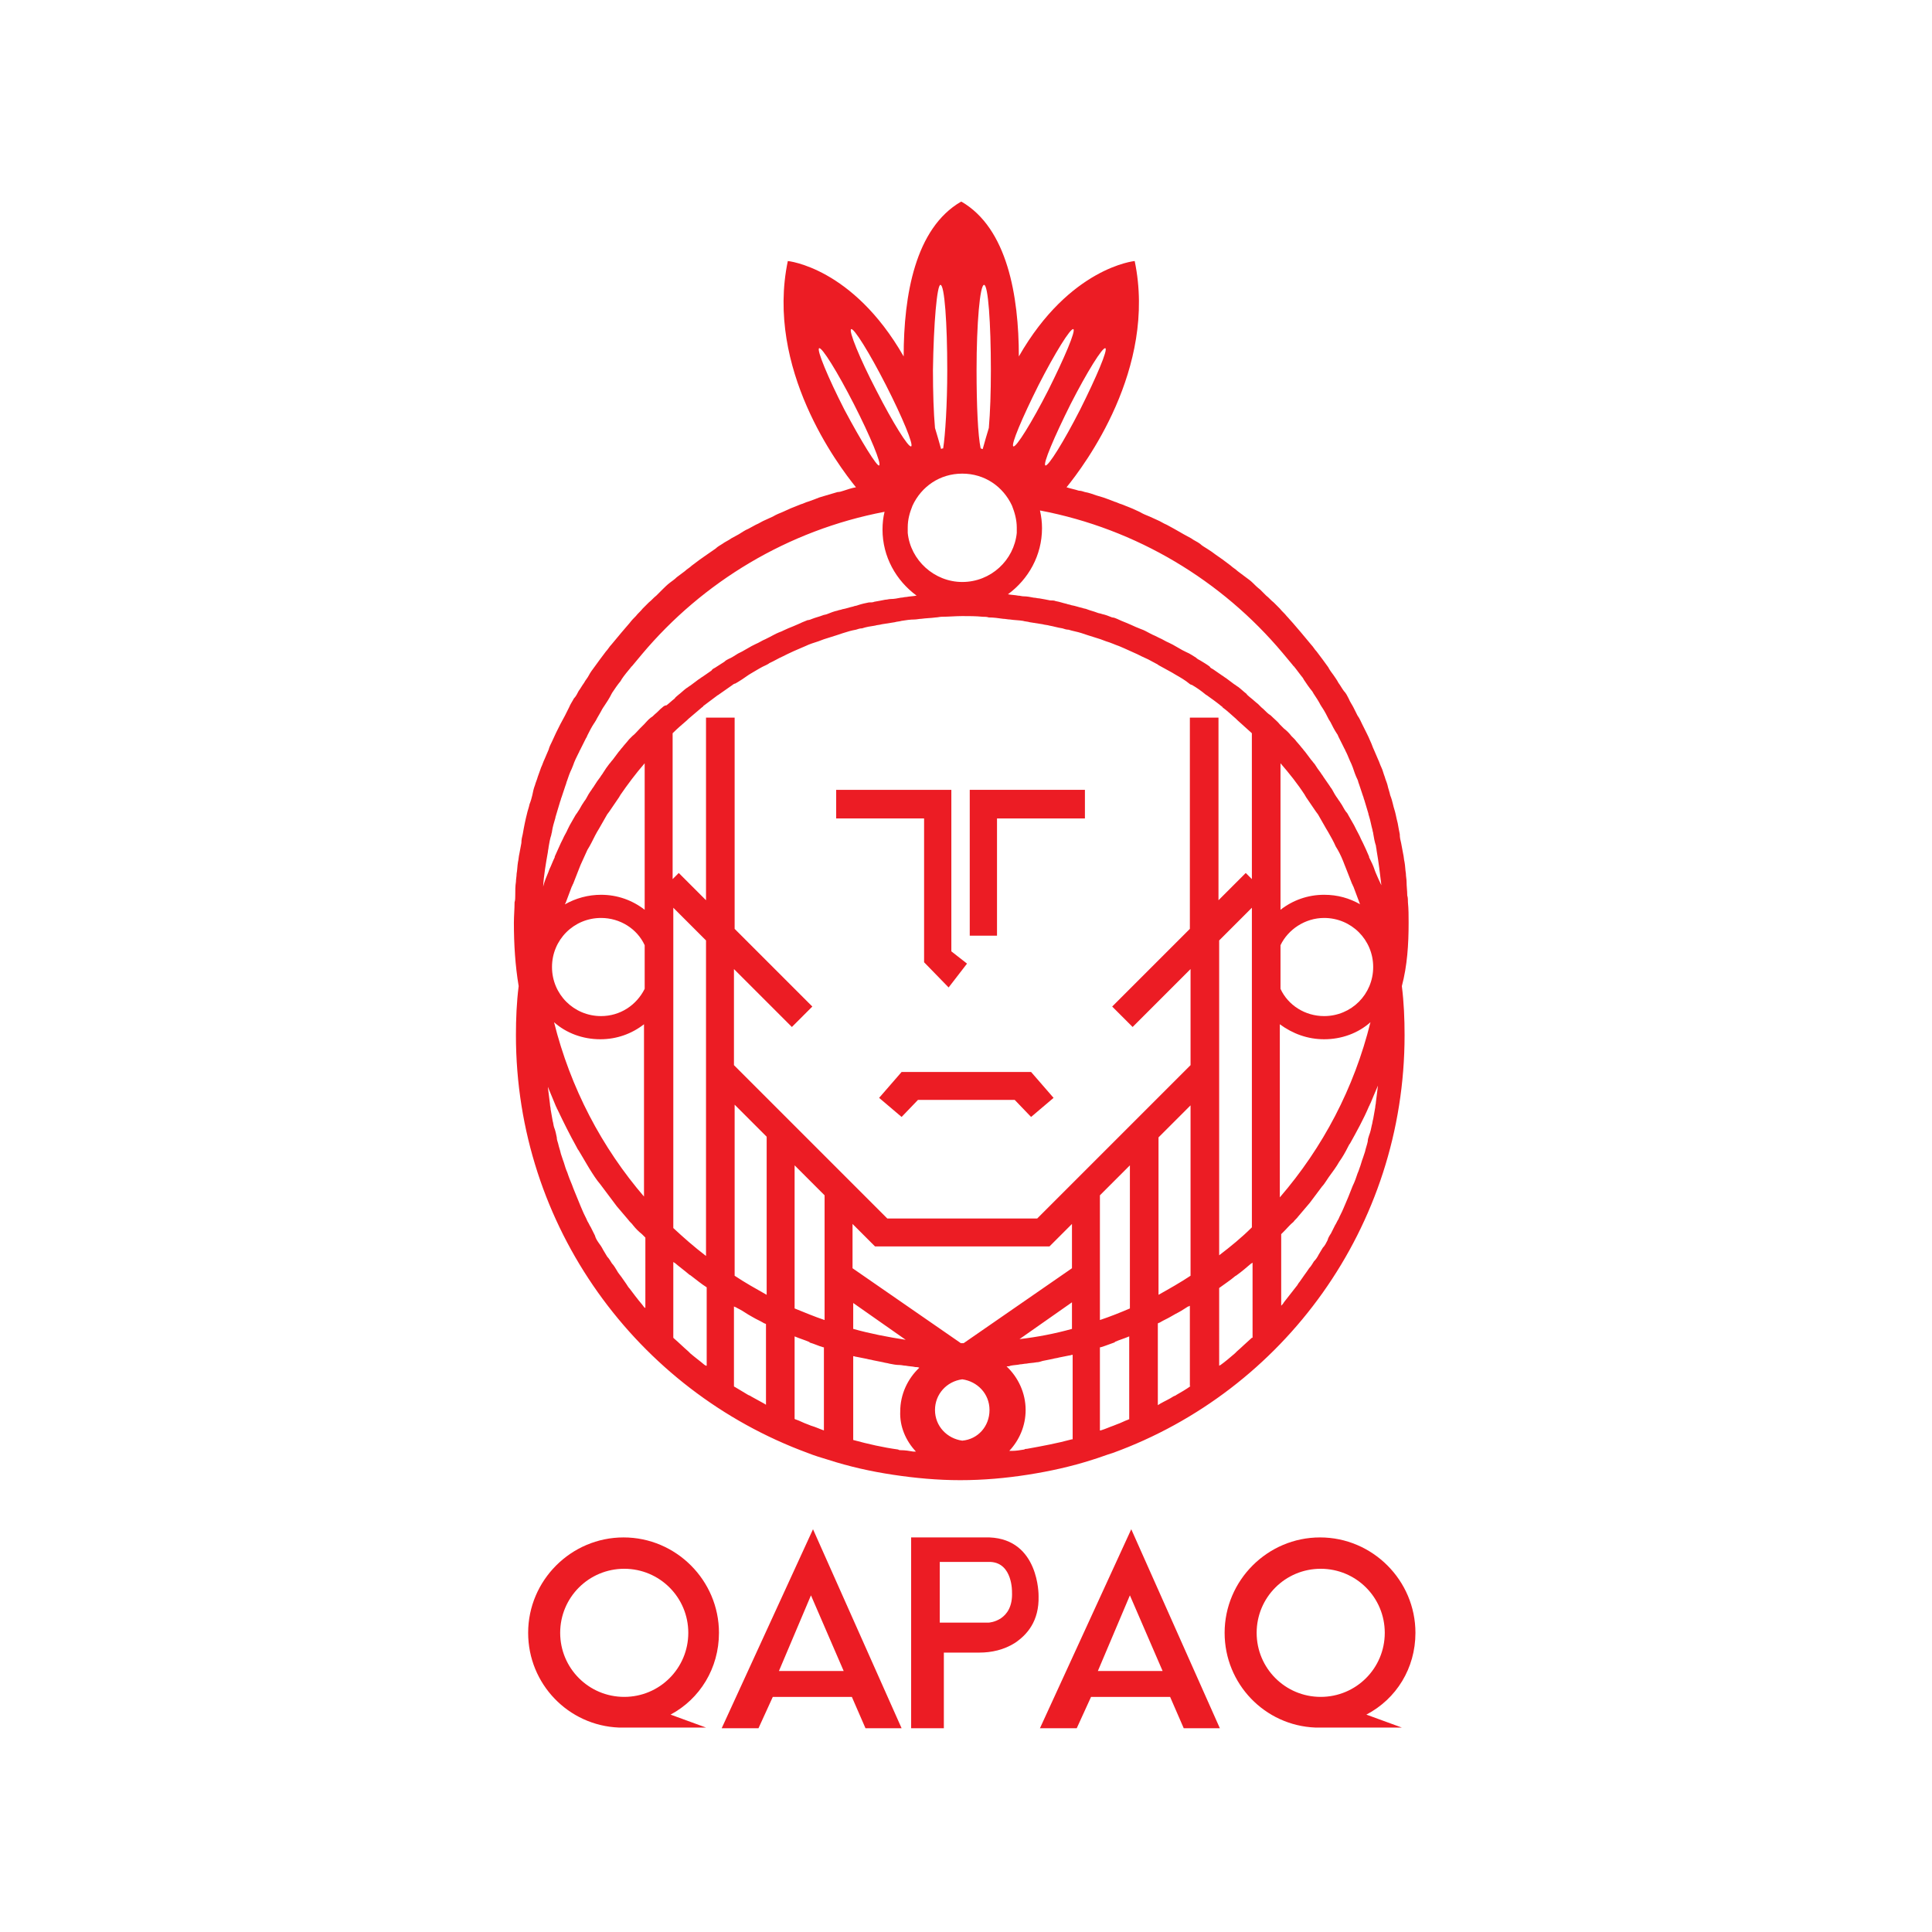 <?xml version="1.0" encoding="utf-8"?>
<!-- Generator: Adobe Illustrator 27.1.1, SVG Export Plug-In . SVG Version: 6.00 Build 0)  -->
<svg version="1.1" id="Layer_1" xmlns="http://www.w3.org/2000/svg" xmlns:xlink="http://www.w3.org/1999/xlink" x="0px" y="0px"
	 viewBox="0 0 283.5 283.5" style="enable-background:new 0 0 283.5 283.5;" xml:space="preserve">
<style type="text/css">
	.st0{fill:#EC1C24;}
</style>
<g>
	<polygon class="st0" points="122.7,115.9 139.6,115.9 139.6,139.6 141.9,141.4 139.2,144.9 135.6,141.2 135.6,120.1 122.7,120.1 	
		"/>
	<polygon class="st0" points="146.3,137.3 146.3,120.1 159.2,120.1 159.2,115.9 142.3,115.9 142.3,137.3 	"/>
	<polygon class="st0" points="151.3,157.3 141.9,157.3 141.7,157.3 132.3,157.3 129,161.1 132.3,163.9 134.7,161.4 141.7,161.4 
		141.9,161.4 148.9,161.4 151.3,163.9 154.6,161.1 	"/>
	<path class="st0" d="M206.7,135.4c0-1,0-2-0.1-3c0-0.3,0-0.7-0.1-1c0-0.7-0.1-1.3-0.1-2c0-0.4-0.1-0.8-0.1-1.2
		c-0.1-0.6-0.1-1.2-0.2-1.7c-0.1-0.4-0.1-0.8-0.2-1.2c-0.1-0.5-0.2-1.1-0.3-1.6c-0.1-0.4-0.2-0.8-0.2-1.3c-0.1-0.5-0.2-1-0.3-1.6
		c-0.1-0.4-0.2-0.8-0.3-1.3c-0.1-0.5-0.3-1-0.4-1.5c-0.1-0.4-0.2-0.8-0.4-1.3c-0.1-0.5-0.3-1-0.4-1.5c-0.1-0.4-0.3-0.8-0.4-1.2
		c-0.2-0.5-0.3-1-0.5-1.4c-0.2-0.4-0.3-0.8-0.5-1.2c-0.2-0.5-0.4-0.9-0.6-1.4c-0.2-0.4-0.3-0.8-0.5-1.2c-0.2-0.5-0.4-0.9-0.6-1.3
		c-0.2-0.4-0.4-0.8-0.6-1.2c-0.2-0.4-0.4-0.9-0.7-1.3c-0.2-0.4-0.4-0.8-0.6-1.2c-0.2-0.4-0.5-0.8-0.7-1.3c-0.2-0.4-0.4-0.8-0.7-1.1
		c-0.3-0.4-0.5-0.8-0.8-1.2c-0.2-0.4-0.5-0.8-0.7-1.1c-0.3-0.4-0.6-0.8-0.8-1.2c-0.3-0.4-0.5-0.7-0.8-1.1c-0.3-0.4-0.6-0.8-0.9-1.2
		c-0.3-0.3-0.5-0.7-0.8-1c-0.5-0.6-1-1.2-1.5-1.8c-0.4-0.5-0.8-0.9-1.2-1.4c-0.3-0.3-0.6-0.7-0.9-1c-0.3-0.4-0.7-0.7-1-1.1
		c-0.3-0.3-0.6-0.6-0.9-0.9c-0.4-0.3-0.7-0.7-1.1-1c-0.3-0.3-0.6-0.6-0.9-0.9c-0.4-0.3-0.8-0.7-1.1-1c-0.3-0.3-0.6-0.5-1-0.8
		c-0.4-0.3-0.8-0.6-1.2-0.9c-0.3-0.3-0.7-0.5-1-0.8c-0.4-0.3-0.8-0.6-1.2-0.9c-0.3-0.2-0.7-0.5-1-0.7c-0.4-0.3-0.8-0.6-1.3-0.9
		c-0.3-0.2-0.7-0.4-1-0.7c-0.4-0.3-0.9-0.5-1.3-0.8c-0.4-0.2-0.7-0.4-1.1-0.6c-0.5-0.3-0.9-0.5-1.4-0.8c-0.4-0.2-0.7-0.4-1.1-0.6
		c-0.5-0.2-0.9-0.5-1.4-0.7c-0.4-0.2-0.7-0.3-1.1-0.5c-0.5-0.2-1-0.4-1.5-0.7c-0.4-0.2-0.7-0.3-1.1-0.5c-0.5-0.2-1-0.4-1.5-0.6
		c-0.4-0.1-0.7-0.3-1.1-0.4c-0.5-0.2-1-0.4-1.6-0.6c-0.3-0.1-0.7-0.2-1-0.3c-0.6-0.2-1.1-0.4-1.7-0.5c-0.3-0.1-0.6-0.2-0.9-0.2
		c-0.6-0.2-1.2-0.3-1.8-0.5c0,0,0,0,0,0c2.6-3.2,13.3-17.4,10-33.2c0,0-9.5,0.9-17,14c0-8.9-1.7-18.8-8.4-22.7h-0.1
		c-6.7,3.9-8.4,13.7-8.4,22.7c-7.5-13.1-17-14-17-14c-3.3,15.8,7.4,30,10,33.2c0,0,0,0,0,0c-0.6,0.1-1.2,0.3-1.8,0.5
		c-0.3,0.1-0.6,0.2-0.9,0.2c-0.6,0.2-1.1,0.3-1.7,0.5c-0.3,0.1-0.7,0.2-1,0.3c-0.5,0.2-1,0.4-1.6,0.6c-0.4,0.1-0.7,0.3-1.1,0.4
		c-0.5,0.2-1,0.4-1.5,0.6c-0.4,0.2-0.7,0.3-1.1,0.5c-0.5,0.2-1,0.4-1.5,0.7c-0.4,0.2-0.7,0.3-1.1,0.5c-0.5,0.2-0.9,0.5-1.4,0.7
		c-0.4,0.2-0.7,0.4-1.1,0.6c-0.5,0.2-0.9,0.5-1.4,0.8c-0.4,0.2-0.7,0.4-1.1,0.6c-0.4,0.3-0.9,0.5-1.3,0.8c-0.3,0.2-0.7,0.4-1,0.7
		c-0.4,0.3-0.9,0.6-1.3,0.9c-0.3,0.2-0.7,0.5-1,0.7c-0.4,0.3-0.8,0.6-1.2,0.9c-0.3,0.3-0.7,0.5-1,0.8c-0.4,0.3-0.8,0.6-1.2,0.9
		c-0.3,0.3-0.6,0.5-1,0.8c-0.4,0.3-0.8,0.7-1.1,1c-0.3,0.3-0.6,0.6-0.9,0.9c-0.4,0.3-0.7,0.7-1.1,1c-0.3,0.3-0.6,0.6-0.9,0.9
		c-0.3,0.4-0.7,0.7-1,1.1c-0.3,0.3-0.6,0.6-0.9,1c-0.4,0.5-0.8,0.9-1.2,1.4c-0.5,0.6-1,1.2-1.5,1.8c-0.3,0.3-0.5,0.7-0.8,1
		c-0.3,0.4-0.6,0.8-0.9,1.2c-0.3,0.4-0.5,0.7-0.8,1.1c-0.3,0.4-0.6,0.8-0.8,1.2c-0.2,0.4-0.5,0.7-0.7,1.1c-0.3,0.4-0.5,0.8-0.8,1.2
		c-0.2,0.4-0.4,0.8-0.7,1.1c-0.2,0.4-0.5,0.8-0.7,1.3c-0.2,0.4-0.4,0.8-0.6,1.2c-0.2,0.4-0.5,0.9-0.7,1.3c-0.2,0.4-0.4,0.8-0.6,1.2
		c-0.2,0.4-0.4,0.9-0.6,1.3c-0.2,0.4-0.4,0.8-0.5,1.2c-0.2,0.5-0.4,0.9-0.6,1.4c-0.2,0.4-0.3,0.8-0.5,1.2c-0.2,0.5-0.3,0.9-0.5,1.4
		c-0.1,0.4-0.3,0.8-0.4,1.2c-0.2,0.5-0.3,1-0.4,1.5c-0.1,0.4-0.2,0.8-0.4,1.3c-0.1,0.5-0.3,1-0.4,1.5c-0.1,0.4-0.2,0.8-0.3,1.3
		c-0.1,0.5-0.2,1-0.3,1.6c-0.1,0.4-0.2,0.8-0.2,1.3c-0.1,0.5-0.2,1.1-0.3,1.6c-0.1,0.4-0.1,0.8-0.2,1.2c-0.1,0.6-0.1,1.2-0.2,1.7
		c0,0.4-0.1,0.8-0.1,1.2c-0.1,0.6-0.1,1.3-0.1,2c0,0.3,0,0.7-0.1,1c0,1-0.1,2-0.1,3c0,3.2,0.2,6.3,0.7,9.3c-0.3,2.4-0.4,4.8-0.4,7.2
		c0,28.1,17.8,52.1,42.8,61.3c1,0.4,2,0.7,3,1c3.1,1,6.2,1.7,9.5,2.2s6.6,0.8,9.9,0.8c3.4,0,6.7-0.3,9.9-0.8s6.4-1.2,9.5-2.2
		c1-0.3,2-0.7,3-1c25-9.1,42.8-33.1,42.8-61.3c0-2.4-0.1-4.8-0.4-7.2C206.5,141.7,206.7,138.6,206.7,135.4z M162.2,51.1
		c0.4,0.2-1.3,4.2-3.7,9c-2.4,4.7-4.7,8.4-5.1,8.2c-0.4-0.2,1.3-4.2,3.7-9C159.5,54.6,161.8,50.9,162.2,51.1z M152.4,56.5
		c2.4-4.7,4.7-8.4,5.1-8.2c0.4,0.2-1.3,4.2-3.7,9c-2.4,4.7-4.7,8.4-5.1,8.2C148.3,65.3,150,61.3,152.4,56.5z M144.4,41.8
		c0.6,0,1,5.6,1,12.5c0,3.3-0.1,6.2-0.3,8.5c-0.3,1-0.6,2-0.9,3.1c-0.1,0-0.2-0.1-0.3-0.1c-0.4-1.9-0.6-6.3-0.6-11.5
		C143.3,47.4,143.8,41.8,144.4,41.8z M138,41.8c0.6,0,1,5.6,1,12.5c0,5.1-0.3,9.6-0.6,11.5c-0.1,0-0.2,0-0.3,0.1
		c-0.3-1.1-0.6-2.1-0.9-3.1c-0.2-2.2-0.3-5.2-0.3-8.5C137,47.4,137.5,41.8,138,41.8z M133.9,74.2c1.3-2.8,4-4.7,7.3-4.7
		s6,1.9,7.3,4.7c0,0,0,0,0,0c0.4,1,0.7,2.1,0.7,3.2c0,0.3,0,0.6,0,0.8c-0.4,4-3.8,7.2-8,7.2c-4.1,0-7.6-3.2-8-7.2c0-0.3,0-0.6,0-0.8
		C133.2,76.2,133.5,75.2,133.9,74.2C133.9,74.2,133.9,74.2,133.9,74.2z M124.9,48.3c0.4-0.2,2.7,3.5,5.1,8.2c2.4,4.7,4.1,8.8,3.7,9
		c-0.4,0.2-2.7-3.5-5.1-8.2C126.1,52.5,124.5,48.5,124.9,48.3z M123.9,60.1c-2.4-4.7-4.1-8.8-3.7-9c0.4-0.2,2.7,3.5,5.1,8.2
		c2.4,4.7,4.1,8.8,3.7,9C128.7,68.5,126.4,64.8,123.9,60.1z M94.6,191.9c-0.2-0.2-0.3-0.4-0.4-0.5c-0.6-0.7-1.2-1.5-1.8-2.3
		c-0.2-0.2-0.3-0.4-0.5-0.7c-0.2-0.3-0.5-0.7-0.7-1c-0.2-0.3-0.5-0.6-0.7-1c-0.2-0.3-0.4-0.7-0.7-1c-0.2-0.3-0.4-0.7-0.7-1
		c-0.2-0.3-0.4-0.7-0.6-1c-0.2-0.4-0.4-0.7-0.7-1.1c-0.2-0.3-0.4-0.6-0.5-1c-0.2-0.4-0.4-0.8-0.6-1.2c-0.2-0.3-0.3-0.6-0.5-0.9
		c-0.2-0.5-0.5-1-0.7-1.5c-0.1-0.2-0.2-0.5-0.3-0.7c-0.3-0.7-0.6-1.5-0.9-2.2c-0.1-0.2-0.1-0.3-0.2-0.5c-0.2-0.6-0.5-1.2-0.7-1.8
		c-0.1-0.3-0.2-0.6-0.3-0.8c-0.2-0.5-0.3-1-0.5-1.5c-0.1-0.3-0.2-0.6-0.3-0.9c-0.1-0.5-0.3-1-0.4-1.5c-0.1-0.3-0.2-0.6-0.2-0.9
		c-0.1-0.5-0.2-1-0.4-1.5c-0.1-0.3-0.1-0.6-0.2-0.9c-0.1-0.6-0.2-1.1-0.3-1.7c0-0.3-0.1-0.5-0.1-0.8c-0.1-0.8-0.2-1.6-0.3-2.4
		c0,0,0,0,0-0.1c0.4,1,0.8,1.9,1.2,2.9c0.1,0.1,0.1,0.3,0.2,0.4c0.9,1.9,1.8,3.7,2.8,5.5c0.1,0.2,0.2,0.4,0.3,0.5
		c0.4,0.7,0.9,1.5,1.3,2.2c0.1,0.2,0.2,0.3,0.3,0.5c0.5,0.8,1,1.6,1.6,2.3c0.2,0.3,0.4,0.5,0.6,0.8c0.4,0.5,0.8,1.1,1.2,1.6
		c0.2,0.3,0.4,0.5,0.6,0.8c0.6,0.7,1.1,1.3,1.7,2c0.2,0.3,0.5,0.5,0.7,0.8c0.4,0.5,0.8,0.9,1.3,1.3c0.2,0.2,0.3,0.3,0.5,0.5V191.9z
		 M94.6,175.7c-6.3-7.3-10.9-16.1-13.3-25.7c1.8,1.6,4.2,2.5,6.8,2.5c2.4,0,4.6-0.8,6.4-2.2V175.7z M94.6,145.1
		c-1.2,2.4-3.6,4-6.4,4c-4,0-7.2-3.2-7.2-7.2s3.2-7.2,7.2-7.2c2.8,0,5.3,1.6,6.4,4V145.1z M94.6,133.5c-1.8-1.4-4-2.2-6.4-2.2
		c-1.9,0-3.7,0.5-5.3,1.4c0-0.1,0.1-0.2,0.1-0.2c0.3-0.8,0.6-1.6,0.9-2.4c0.1-0.1,0.1-0.3,0.2-0.4c0.3-0.8,0.6-1.5,0.9-2.3
		c0.1-0.2,0.1-0.3,0.2-0.5c0.3-0.7,0.7-1.5,1-2.2c0.1-0.2,0.2-0.3,0.3-0.5c0.4-0.7,0.7-1.4,1.1-2.1c0.1-0.2,0.2-0.3,0.3-0.5
		c0.4-0.7,0.8-1.4,1.2-2.1c0.1-0.1,0.2-0.3,0.3-0.4c0.5-0.7,1-1.5,1.5-2.2c0-0.1,0.1-0.1,0.1-0.2c1.1-1.6,2.3-3.2,3.6-4.7V133.5z
		 M97.2,103.8c-0.4,0.3-0.7,0.7-1.1,1c-0.2,0.2-0.4,0.4-0.6,0.5c-0.4,0.3-0.7,0.7-1,1c-0.2,0.2-0.4,0.4-0.6,0.6
		c-0.4,0.4-0.7,0.8-1.1,1.1c-0.2,0.2-0.3,0.3-0.5,0.5c-0.3,0.4-0.7,0.8-1,1.2c-0.2,0.2-0.3,0.4-0.5,0.6c-0.3,0.4-0.6,0.8-0.9,1.2
		c-0.2,0.2-0.3,0.4-0.5,0.6c-0.3,0.4-0.6,0.8-0.9,1.3c-0.1,0.2-0.3,0.4-0.4,0.6c-0.3,0.4-0.6,0.8-0.9,1.3c-0.1,0.2-0.3,0.4-0.4,0.6
		c-0.3,0.4-0.6,0.9-0.8,1.3c-0.1,0.2-0.3,0.4-0.4,0.6c-0.3,0.4-0.5,0.9-0.8,1.3c-0.1,0.2-0.3,0.4-0.4,0.6c-0.3,0.5-0.5,0.9-0.8,1.4
		c-0.1,0.2-0.2,0.4-0.3,0.6c-0.2,0.5-0.5,0.9-0.7,1.4c-0.1,0.2-0.2,0.4-0.3,0.6c-0.3,0.7-0.6,1.3-0.9,2c0,0,0,0,0,0.1
		c-0.3,0.6-0.5,1.2-0.8,1.8c0,0.1-0.1,0.2-0.1,0.3c-0.3,0.7-0.6,1.4-0.8,2.2c0.1-1.7,0.4-3.4,0.7-5.1c0-0.2,0.1-0.5,0.1-0.7
		c0.1-0.6,0.2-1.2,0.4-1.8c0-0.2,0.1-0.3,0.1-0.5c0.1-0.7,0.3-1.3,0.5-2c0-0.2,0.1-0.3,0.1-0.4c0.2-0.7,0.4-1.3,0.6-2
		c0.1-0.2,0.1-0.4,0.2-0.6c0.2-0.6,0.4-1.2,0.6-1.8c0.1-0.2,0.1-0.4,0.2-0.6c0.2-0.6,0.4-1.2,0.7-1.8c0.1-0.2,0.1-0.3,0.2-0.5
		c0.2-0.6,0.5-1.2,0.8-1.8c0.1-0.1,0.1-0.3,0.2-0.4c0.3-0.6,0.6-1.2,0.9-1.8c0.1-0.1,0.1-0.2,0.2-0.4c0.3-0.6,0.6-1.2,1-1.8
		c0.1-0.1,0.1-0.2,0.2-0.3c0.3-0.6,0.7-1.2,1-1.8c0.1-0.1,0.1-0.2,0.2-0.3c0.4-0.6,0.8-1.2,1.1-1.8c0-0.1,0.1-0.1,0.1-0.2
		c0.4-0.6,0.8-1.2,1.3-1.8c0-0.1,0.1-0.1,0.1-0.2c0.4-0.6,0.9-1.2,1.4-1.8c0,0,0-0.1,0.1-0.1c0.5-0.6,1-1.2,1.5-1.8c0,0,0,0,0,0
		c8.9-10.6,21.4-18.2,35.6-20.9c-0.2,0.8-0.3,1.7-0.3,2.6c0,4,2,7.5,5,9.7c-0.5,0.1-1,0.1-1.5,0.2c-0.3,0-0.5,0.1-0.8,0.1
		c-0.5,0.1-1,0.2-1.5,0.2c-0.3,0-0.5,0.1-0.8,0.1c-0.5,0.1-1,0.2-1.6,0.3c-0.2,0.1-0.5,0.1-0.8,0.1c-0.5,0.1-1,0.2-1.6,0.4
		c-0.2,0.1-0.5,0.1-0.7,0.2c-0.5,0.1-1,0.3-1.6,0.4c-0.2,0.1-0.5,0.1-0.7,0.2c-0.5,0.1-1,0.3-1.5,0.5c-0.2,0.1-0.5,0.1-0.7,0.2
		c-0.5,0.2-1,0.3-1.5,0.5c-0.2,0.1-0.5,0.2-0.7,0.2c-0.5,0.2-1,0.4-1.4,0.6c-0.2,0.1-0.5,0.2-0.7,0.3c-0.5,0.2-1,0.4-1.4,0.6
		c-0.2,0.1-0.4,0.2-0.7,0.3c-0.5,0.2-1,0.5-1.4,0.7c-0.2,0.1-0.4,0.2-0.6,0.3c-0.5,0.2-0.9,0.5-1.4,0.7c-0.2,0.1-0.4,0.2-0.6,0.3
		c-0.5,0.3-0.9,0.5-1.4,0.8c-0.2,0.1-0.4,0.2-0.6,0.3c-0.5,0.3-0.9,0.6-1.4,0.8c-0.2,0.1-0.4,0.2-0.6,0.4c-0.5,0.3-0.9,0.6-1.4,0.9
		c-0.2,0.1-0.4,0.2-0.5,0.4c-0.4,0.3-0.9,0.6-1.3,0.9c-0.2,0.1-0.4,0.3-0.6,0.4c-0.4,0.3-0.8,0.6-1.2,0.9c-0.2,0.1-0.4,0.3-0.6,0.4
		c-0.4,0.3-0.8,0.7-1.2,1c-0.2,0.2-0.4,0.3-0.5,0.5c-0.4,0.3-0.8,0.7-1.2,1C97.6,103.5,97.4,103.6,97.2,103.8z M103.6,200.4
		c-0.1,0-0.1-0.1-0.2-0.1c-0.7-0.6-1.4-1.1-2.1-1.7c-0.1-0.1-0.2-0.2-0.3-0.3c-0.7-0.6-1.4-1.3-2.1-1.9c0,0-0.1-0.1-0.1-0.1v-11.1
		c0.1,0,0.1,0.1,0.2,0.1c0.7,0.6,1.4,1.1,2.1,1.7c0.1,0.1,0.2,0.1,0.3,0.2c0.8,0.6,1.5,1.2,2.3,1.7V200.4z M103.6,184.3
		c-1.7-1.3-3.3-2.7-4.8-4.1v-47l4.8,4.8V184.3z M112.5,206.2c-0.1-0.1-0.2-0.1-0.3-0.2c-0.7-0.4-1.3-0.7-2-1.1
		c-0.1-0.1-0.2-0.1-0.4-0.2c-0.7-0.4-1.3-0.8-2-1.2c0,0-0.1,0-0.1-0.1v-11.7c0.1,0.1,0.3,0.1,0.4,0.2c0.6,0.3,1.1,0.6,1.7,1
		c0.2,0.1,0.5,0.3,0.7,0.4c0.5,0.3,1,0.5,1.5,0.8c0.1,0.1,0.3,0.1,0.4,0.2V206.2z M112.5,190c-1.6-0.9-3.2-1.8-4.7-2.8v-25.1
		l4.7,4.7V190z M121,209.9c0,0-0.1,0-0.1,0c-0.6-0.2-1.2-0.5-1.9-0.7c-0.2-0.1-0.3-0.1-0.5-0.2c-0.6-0.2-1.1-0.5-1.7-0.7
		c-0.1,0-0.2-0.1-0.2-0.1v-12.1c0,0,0,0,0,0c0.7,0.3,1.4,0.5,2.1,0.8c0,0,0.1,0,0.1,0.1c0.7,0.2,1.3,0.5,2,0.7c0,0,0.1,0,0.1,0
		V209.9z M121,193.7c-1.5-0.5-2.9-1.1-4.4-1.7v-21l4.4,4.4V193.7z M134.4,213c-0.1,0-0.3,0-0.4,0c-0.6-0.1-1.2-0.2-1.8-0.2
		c-0.1,0-0.3,0-0.4-0.1c-2.2-0.3-4.4-0.8-6.6-1.4v-12.3c0.2,0,0.3,0.1,0.5,0.1c0.5,0.1,1,0.2,1.5,0.3c0.3,0.1,0.6,0.1,0.9,0.2
		c0.5,0.1,1,0.2,1.5,0.3c0.3,0.1,0.6,0.1,0.9,0.2c0.5,0.1,1,0.2,1.5,0.2c0.3,0,0.6,0.1,0.9,0.1c0.5,0.1,1,0.1,1.4,0.2
		c0.2,0,0.4,0,0.6,0.1c-1.7,1.6-2.8,3.9-2.8,6.4C132,209.3,132.9,211.4,134.4,213z M125.2,195v-3.8l7.7,5.4
		C130.3,196.2,127.7,195.7,125.2,195z M141.2,211.4c-2.2-0.3-4-2.1-4-4.5c0-2.3,1.7-4.2,4-4.5c2.2,0.3,4,2.1,4,4.5
		C145.2,209.3,143.5,211.2,141.2,211.4z M157.3,211.2c-2.2,0.6-4.4,1-6.6,1.4c-0.1,0-0.3,0-0.4,0.1c-0.6,0.1-1.2,0.2-1.8,0.2
		c-0.1,0-0.3,0-0.4,0c1.5-1.6,2.4-3.7,2.4-6c0-2.5-1.1-4.8-2.8-6.4c0.2,0,0.4,0,0.6-0.1c0.5-0.1,1-0.1,1.4-0.2
		c0.3,0,0.6-0.1,0.9-0.1c0.5-0.1,1-0.1,1.5-0.2c0.3,0,0.6-0.1,0.9-0.2c0.5-0.1,1-0.2,1.5-0.3c0.3-0.1,0.6-0.1,0.9-0.2
		c0.5-0.1,1-0.2,1.5-0.3c0.2,0,0.3-0.1,0.5-0.1V211.2z M157.3,195c-2.5,0.7-5.1,1.2-7.7,1.5l7.7-5.4V195z M154,182.9L154,182.9
		l3.3-3.3v6.5l-15.9,11c-0.1,0-0.1,0-0.2,0c-0.1,0-0.1,0-0.2,0l-15.9-11v-6.5l3.2,3.2l0.1,0.1h0.5h13.9h4.5h6.1H154 M154,182.9
		 M165.8,208.2c-0.1,0-0.2,0.1-0.2,0.1c-0.6,0.2-1.1,0.5-1.7,0.7c-0.2,0.1-0.3,0.1-0.5,0.2c-0.6,0.2-1.2,0.5-1.9,0.7
		c0,0-0.1,0-0.1,0v-12.2c0,0,0.1,0,0.1,0c0.7-0.2,1.4-0.5,2-0.7c0,0,0.1,0,0.1-0.1c0.7-0.3,1.4-0.5,2.1-0.8c0,0,0,0,0,0V208.2z
		 M165.8,192c-1.4,0.6-2.9,1.2-4.4,1.7v-18.3l4.4-4.4V192z M174.7,203.4C174.7,203.4,174.6,203.5,174.7,203.4
		c-0.7,0.5-1.4,0.9-2.1,1.3c-0.1,0.1-0.2,0.1-0.4,0.2c-0.6,0.4-1.3,0.7-2,1.1c-0.1,0.1-0.2,0.1-0.3,0.2v-12c0.1-0.1,0.3-0.1,0.4-0.2
		c0.5-0.3,1-0.5,1.5-0.8c0.2-0.1,0.5-0.3,0.7-0.4c0.6-0.3,1.1-0.6,1.7-1c0.1-0.1,0.3-0.1,0.4-0.2V203.4z M174.7,187.2
		c-1.5,1-3.1,1.9-4.7,2.8v-23.1l4.7-4.7V187.2z M183.7,196.3C183.7,196.3,183.6,196.3,183.7,196.3c-0.8,0.7-1.5,1.4-2.2,2
		c-0.1,0.1-0.2,0.2-0.3,0.3c-0.7,0.6-1.4,1.2-2.1,1.7c-0.1,0-0.1,0.1-0.2,0.1V189c0.8-0.6,1.6-1.1,2.3-1.7c0.1-0.1,0.2-0.1,0.3-0.2
		c0.7-0.5,1.4-1.1,2.1-1.7c0.1,0,0.1-0.1,0.2-0.1V196.3z M183.7,180.1c-1.5,1.5-3.1,2.8-4.8,4.1V138l4.8-4.8V180.1z M183.7,129
		l-0.9-0.9l-4,4v-26.8h-4.2v31l-11.4,11.4l3,3l8.5-8.5v14.1l-22.5,22.5h-4.8h-4.5h-12.7l-22.5-22.5v-14.1l8.5,8.5l3-3l-11.4-11.4
		v-31h-4.2v26.8l-4-4l-0.9,0.9v-21.4c0,0,0.1-0.1,0.1-0.1c0.6-0.6,1.3-1.2,2-1.8c0.1-0.1,0.1-0.1,0.2-0.2c0.7-0.6,1.3-1.1,2-1.7
		c0.1-0.1,0.2-0.1,0.2-0.2c0.7-0.5,1.3-1,2-1.5c0.1-0.1,0.2-0.1,0.3-0.2c0.7-0.5,1.3-0.9,2-1.4c0.1-0.1,0.3-0.2,0.4-0.2
		c0.7-0.4,1.3-0.8,2-1.3c0.2-0.1,0.3-0.2,0.5-0.3c0.7-0.4,1.3-0.8,2-1.1c0.2-0.1,0.4-0.2,0.5-0.3c0.7-0.3,1.3-0.7,2-1
		c0.2-0.1,0.4-0.2,0.6-0.3c0.6-0.3,1.3-0.6,2-0.9c0.2-0.1,0.5-0.2,0.7-0.3c0.6-0.3,1.3-0.5,1.9-0.7c0.3-0.1,0.5-0.2,0.8-0.3
		c0.6-0.2,1.3-0.4,1.9-0.6c0.3-0.1,0.6-0.2,0.9-0.3c0.6-0.2,1.3-0.4,1.9-0.5c0.3-0.1,0.6-0.2,0.9-0.2c0.6-0.2,1.2-0.3,1.9-0.4
		c0.3-0.1,0.7-0.1,1-0.2c0.6-0.1,1.2-0.2,1.9-0.3c0.3-0.1,0.7-0.1,1-0.2c0.6-0.1,1.3-0.2,1.9-0.2c0.3,0,0.7-0.1,1-0.1
		c0.7-0.1,1.4-0.1,2.1-0.2c0.3,0,0.6-0.1,0.9-0.1c1,0,2-0.1,3-0.1c1,0,2,0,3,0.1c0.3,0,0.6,0,0.9,0.1c0.7,0,1.4,0.1,2.1,0.2
		c0.3,0,0.7,0.1,1,0.1c0.6,0.1,1.3,0.1,1.9,0.2c0.3,0.1,0.7,0.1,1,0.2c0.6,0.1,1.2,0.2,1.9,0.3c0.3,0.1,0.7,0.1,1,0.2
		c0.6,0.1,1.2,0.3,1.9,0.4c0.3,0.1,0.6,0.2,0.9,0.2c0.6,0.2,1.3,0.3,1.9,0.5c0.3,0.1,0.6,0.2,0.9,0.3c0.6,0.2,1.3,0.4,1.9,0.6
		c0.3,0.1,0.5,0.2,0.8,0.3c0.7,0.2,1.3,0.5,1.9,0.7c0.2,0.1,0.5,0.2,0.7,0.3c0.7,0.3,1.3,0.6,2,0.9c0.2,0.1,0.4,0.2,0.6,0.3
		c0.7,0.3,1.3,0.6,2,1c0.2,0.1,0.4,0.2,0.5,0.3c0.7,0.4,1.3,0.7,2,1.1c0.2,0.1,0.3,0.2,0.5,0.3c0.7,0.4,1.4,0.8,2,1.3
		c0.1,0.1,0.3,0.2,0.4,0.2c0.7,0.4,1.4,0.9,2,1.4c0.1,0.1,0.2,0.1,0.3,0.2c0.7,0.5,1.4,1,2,1.5c0.1,0.1,0.2,0.1,0.2,0.2
		c0.7,0.5,1.3,1.1,2,1.7c0.1,0.1,0.1,0.1,0.2,0.2c0.7,0.6,1.3,1.2,2,1.8c0,0,0.1,0.1,0.1,0.1V129z M202.2,159.3
		c-0.1,0.8-0.2,1.6-0.3,2.4c0,0.3-0.1,0.5-0.1,0.8c-0.1,0.6-0.2,1.1-0.3,1.7c-0.1,0.3-0.1,0.6-0.2,0.9c-0.1,0.5-0.2,1-0.4,1.5
		c-0.1,0.3-0.2,0.6-0.2,0.9c-0.1,0.5-0.3,1-0.4,1.5c-0.1,0.3-0.2,0.6-0.3,0.9c-0.2,0.5-0.3,1-0.5,1.5c-0.1,0.3-0.2,0.6-0.3,0.8
		c-0.2,0.6-0.4,1.2-0.7,1.8c-0.1,0.2-0.1,0.3-0.2,0.5c-0.3,0.8-0.6,1.5-0.9,2.2c-0.1,0.2-0.2,0.5-0.3,0.7c-0.2,0.5-0.5,1-0.7,1.5
		c-0.2,0.3-0.3,0.6-0.5,0.9c-0.2,0.4-0.4,0.8-0.6,1.2c-0.2,0.3-0.4,0.6-0.5,1c-0.2,0.4-0.4,0.8-0.7,1.1c-0.2,0.3-0.4,0.7-0.6,1
		c-0.2,0.4-0.4,0.7-0.7,1c-0.2,0.3-0.4,0.7-0.7,1c-0.2,0.3-0.4,0.6-0.7,1c-0.2,0.3-0.5,0.7-0.7,1c-0.2,0.2-0.3,0.5-0.5,0.7
		c-0.6,0.8-1.2,1.5-1.8,2.3c-0.1,0.2-0.3,0.4-0.4,0.5v-10.5c0.2-0.2,0.3-0.3,0.5-0.5c0.4-0.4,0.8-0.9,1.3-1.3
		c0.2-0.3,0.5-0.5,0.7-0.8c0.6-0.7,1.1-1.3,1.7-2c0.2-0.3,0.4-0.5,0.6-0.8c0.4-0.5,0.8-1.1,1.2-1.6c0.2-0.2,0.4-0.5,0.6-0.8
		c0.5-0.8,1.1-1.5,1.6-2.3c0.1-0.2,0.2-0.3,0.3-0.5c0.5-0.7,0.9-1.4,1.3-2.2c0.1-0.2,0.2-0.4,0.3-0.5c1-1.8,2-3.6,2.8-5.5
		c0.1-0.1,0.1-0.3,0.2-0.4C201.4,161.2,201.8,160.2,202.2,159.3C202.2,159.3,202.2,159.3,202.2,159.3z M194.3,134.7
		c4,0,7.2,3.2,7.2,7.2s-3.2,7.2-7.2,7.2c-2.8,0-5.3-1.6-6.4-4v-6.4C189,136.4,191.5,134.7,194.3,134.7z M187.9,133.5V112
		c1.3,1.5,2.5,3,3.6,4.7c0,0.1,0.1,0.1,0.1,0.2c0.5,0.7,1,1.5,1.5,2.2c0.1,0.1,0.2,0.3,0.3,0.4c0.4,0.7,0.8,1.4,1.2,2.1
		c0.1,0.2,0.2,0.3,0.3,0.5c0.4,0.7,0.8,1.4,1.1,2.1c0.1,0.2,0.2,0.3,0.3,0.5c0.4,0.7,0.7,1.4,1,2.2c0.1,0.2,0.1,0.3,0.2,0.5
		c0.3,0.8,0.6,1.5,0.9,2.3c0.1,0.1,0.1,0.3,0.2,0.4c0.3,0.8,0.6,1.6,0.9,2.4c0,0.1,0.1,0.2,0.1,0.2c-1.6-0.9-3.3-1.4-5.3-1.4
		C191.9,131.3,189.7,132.1,187.9,133.5z M194.3,152.5c2.6,0,5-0.9,6.8-2.5c-2.4,9.7-7,18.4-13.3,25.7v-25.4
		C189.7,151.7,191.9,152.5,194.3,152.5z M201.8,127.9c0-0.1-0.1-0.2-0.1-0.3c-0.2-0.6-0.5-1.2-0.8-1.8c0,0,0,0,0-0.1
		c-0.3-0.7-0.6-1.4-0.9-2c-0.1-0.2-0.2-0.4-0.3-0.6c-0.2-0.5-0.5-1-0.7-1.4c-0.1-0.2-0.2-0.4-0.3-0.6c-0.3-0.5-0.5-0.9-0.8-1.4
		c-0.1-0.2-0.2-0.4-0.4-0.6c-0.3-0.4-0.5-0.9-0.8-1.3c-0.1-0.2-0.3-0.4-0.4-0.6c-0.3-0.4-0.6-0.9-0.8-1.3c-0.1-0.2-0.3-0.4-0.4-0.6
		c-0.3-0.4-0.6-0.9-0.9-1.3c-0.1-0.2-0.3-0.4-0.4-0.6c-0.3-0.4-0.6-0.8-0.9-1.3c-0.2-0.2-0.3-0.4-0.5-0.6c-0.3-0.4-0.6-0.8-0.9-1.2
		c-0.2-0.2-0.3-0.4-0.5-0.6c-0.3-0.4-0.7-0.8-1-1.2c-0.2-0.2-0.3-0.3-0.5-0.5c-0.3-0.4-0.7-0.8-1.1-1.1c-0.2-0.2-0.4-0.4-0.6-0.6
		c-0.3-0.4-0.7-0.7-1-1c-0.2-0.2-0.4-0.4-0.6-0.5c-0.4-0.3-0.7-0.7-1.1-1c-0.2-0.2-0.3-0.3-0.5-0.5c-0.4-0.3-0.8-0.7-1.2-1
		c-0.2-0.2-0.4-0.3-0.5-0.5c-0.4-0.3-0.8-0.7-1.2-1c-0.2-0.1-0.4-0.3-0.6-0.4c-0.4-0.3-0.8-0.6-1.2-0.9c-0.2-0.1-0.4-0.3-0.6-0.4
		c-0.4-0.3-0.9-0.6-1.3-0.9c-0.2-0.1-0.4-0.2-0.5-0.4c-0.4-0.3-0.9-0.6-1.4-0.9c-0.2-0.1-0.4-0.2-0.6-0.4c-0.5-0.3-0.9-0.6-1.4-0.8
		c-0.2-0.1-0.4-0.2-0.6-0.3c-0.5-0.3-0.9-0.5-1.4-0.8c-0.2-0.1-0.4-0.2-0.6-0.3c-0.5-0.2-0.9-0.5-1.4-0.7c-0.2-0.1-0.4-0.2-0.6-0.3
		c-0.5-0.2-1-0.5-1.4-0.7c-0.2-0.1-0.4-0.2-0.7-0.3c-0.5-0.2-1-0.4-1.4-0.6c-0.2-0.1-0.5-0.2-0.7-0.3c-0.5-0.2-1-0.4-1.4-0.6
		c-0.2-0.1-0.5-0.2-0.7-0.2c-0.5-0.2-1-0.4-1.5-0.5c-0.2-0.1-0.5-0.1-0.7-0.2c-0.5-0.2-1-0.3-1.5-0.5c-0.2-0.1-0.5-0.1-0.7-0.2
		c-0.5-0.1-1-0.3-1.6-0.4c-0.2-0.1-0.5-0.1-0.7-0.2c-0.5-0.1-1-0.3-1.6-0.4c-0.2-0.1-0.5-0.1-0.8-0.1c-0.5-0.1-1-0.2-1.6-0.3
		c-0.3,0-0.5-0.1-0.8-0.1c-0.5-0.1-1-0.2-1.5-0.2c-0.3,0-0.5-0.1-0.8-0.1c-0.5-0.1-1-0.1-1.5-0.2c3-2.2,5-5.7,5-9.7
		c0-0.9-0.1-1.7-0.3-2.6c14.2,2.7,26.7,10.3,35.6,20.9c0,0,0,0,0,0c0.5,0.6,1,1.2,1.5,1.8c0,0,0,0.1,0.1,0.1
		c0.5,0.6,0.9,1.2,1.4,1.8c0,0.1,0.1,0.1,0.1,0.2c0.4,0.6,0.8,1.2,1.3,1.8c0,0.1,0.1,0.1,0.1,0.2c0.4,0.6,0.8,1.2,1.1,1.8
		c0.1,0.1,0.1,0.2,0.2,0.3c0.4,0.6,0.7,1.2,1,1.8c0.1,0.1,0.1,0.2,0.2,0.3c0.3,0.6,0.6,1.2,1,1.8c0.1,0.1,0.1,0.2,0.2,0.4
		c0.3,0.6,0.6,1.2,0.9,1.8c0.1,0.1,0.1,0.3,0.2,0.4c0.3,0.6,0.5,1.2,0.8,1.8c0.1,0.2,0.1,0.3,0.2,0.5c0.2,0.6,0.4,1.2,0.7,1.8
		c0.1,0.2,0.1,0.4,0.2,0.6c0.2,0.6,0.4,1.2,0.6,1.8c0.1,0.2,0.1,0.4,0.2,0.6c0.2,0.7,0.4,1.3,0.6,2c0,0.2,0.1,0.3,0.1,0.4
		c0.2,0.6,0.3,1.3,0.5,2c0,0.2,0.1,0.3,0.1,0.5c0.1,0.6,0.2,1.2,0.4,1.8c0,0.2,0.1,0.5,0.1,0.7c0.3,1.7,0.5,3.4,0.7,5.1
		C202.4,129.3,202.1,128.6,201.8,127.9z"/>
	<path class="st0" d="M105.5,239.6c0-7.7-6.3-14-14-14c-7.7,0-14,6.3-14,14c0,7.5,5.9,13.6,13.3,13.9v0H103h0.6l-5.2-1.9
		C102.7,249.3,105.5,244.8,105.5,239.6z M82.2,239.6c0-5.2,4.2-9.4,9.4-9.4c5.2,0,9.4,4.2,9.4,9.4c0,5.2-4.2,9.4-9.4,9.4
		C86.4,249,82.2,244.8,82.2,239.6z"/>
	<path class="st0" d="M207.7,239.6c0-7.7-6.3-14-14-14c-7.7,0-14,6.3-14,14c0,7.5,5.9,13.6,13.3,13.9v0h12.1h0.6l-5.2-1.9
		C204.9,249.3,207.7,244.8,207.7,239.6z M184.4,239.6c0-5.2,4.2-9.4,9.4-9.4s9.4,4.2,9.4,9.4c0,5.2-4.2,9.4-9.4,9.4
		S184.4,244.8,184.4,239.6z"/>
	<path class="st0" d="M119.3,224.4l-13.4,29.2h5.4l2.1-4.6h11.6l2,4.6h5.3L119.3,224.4z M114.3,245.2l4.7-11.1l4.8,11.1H114.3z"/>
	<path class="st0" d="M166,224.4l-13.4,29.2h5.4l2.1-4.6h11.6l2,4.6h5.3L166,224.4z M161.1,245.2l4.7-11.1l4.8,11.1H161.1z"/>
	<path class="st0" d="M145.2,225.6h-11.5v28h4.8v-11.1h5.2c1.8,0,3.6-0.4,5.2-1.4c1.8-1.2,3.6-3.2,3.5-6.9
		C152.4,234.1,152.5,225.9,145.2,225.6z M148.5,233.6c0.2,4.3-3.4,4.5-3.4,4.5h-7.2v-8.9h7.5C148.6,229.4,148.5,233.6,148.5,233.6z"
		/>
</g>
</svg>
